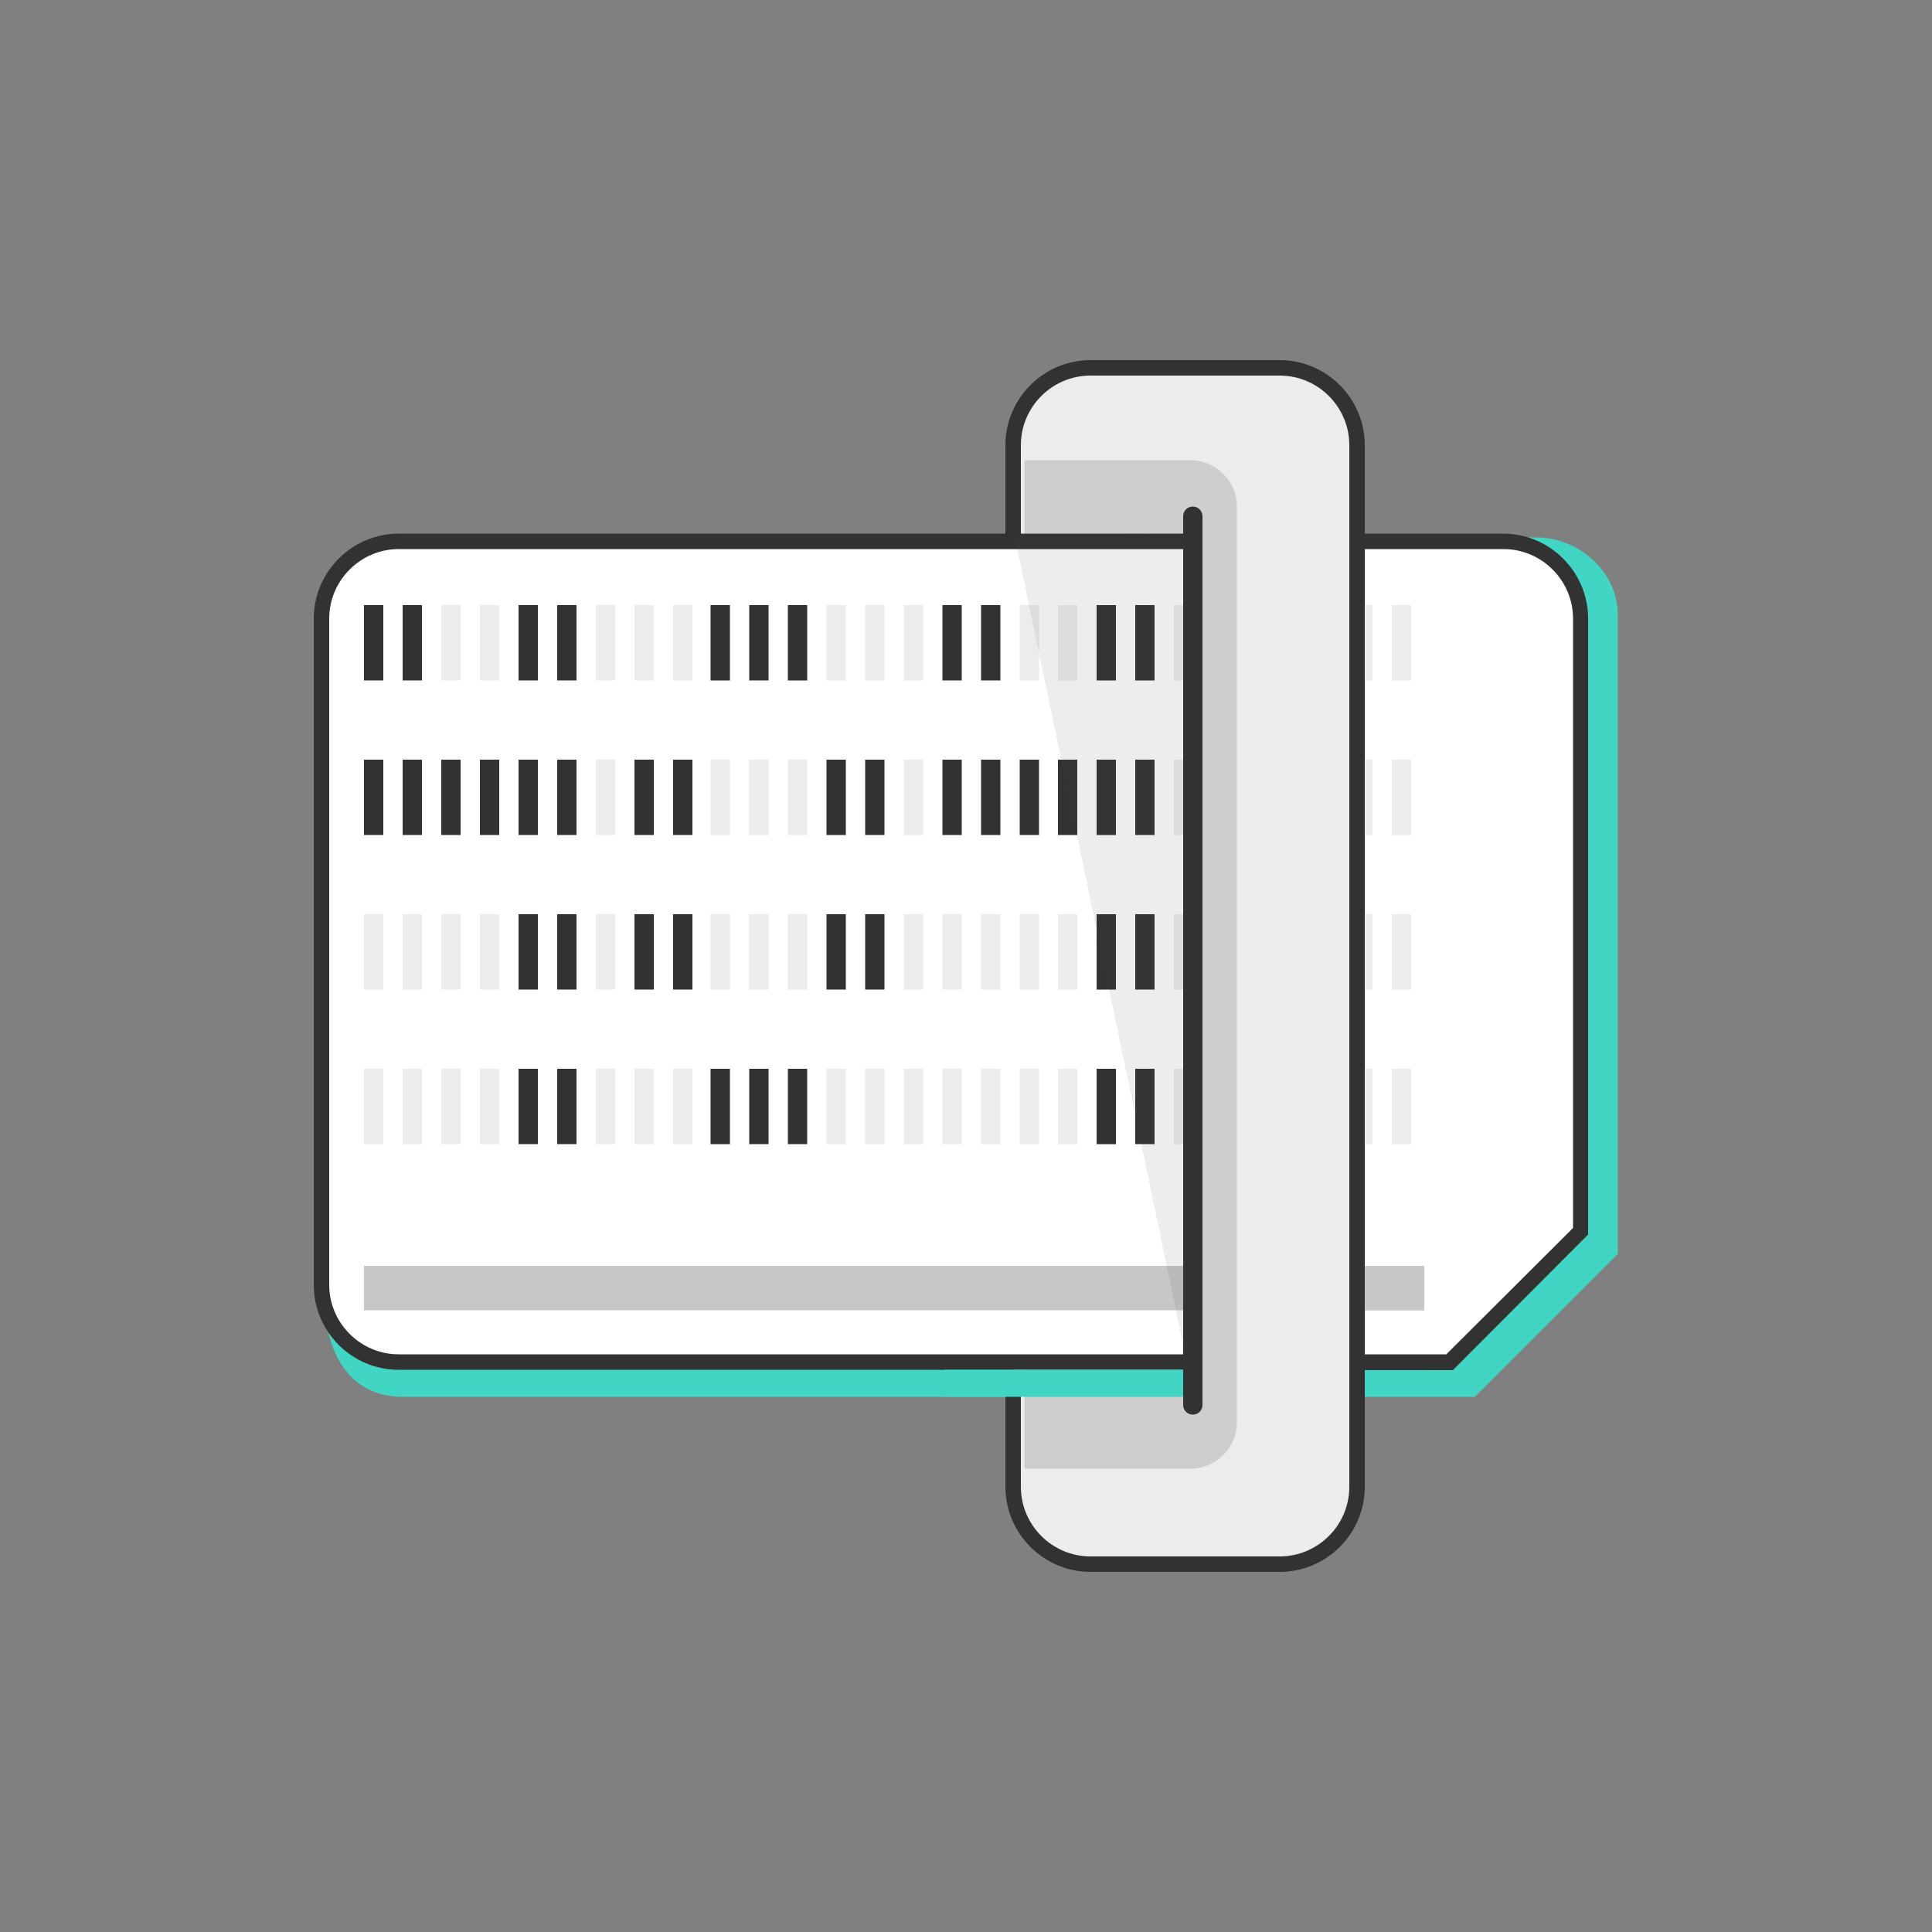 <svg id="Layer_1" xmlns="http://www.w3.org/2000/svg" width="500" height="500" viewBox="0 0 500 500"><rect x="0" y="0" width="500" height="500" fill="#808080" stroke="none"/><style>.st0{fill:#41D6C3;} .st1{fill:#FFFFFF;} .st2{fill:#323232;} .st3{fill:#C7C7C7;} .st4{fill:#ECECEC;} .st5{fill:#CECECE;} .st6{opacity:0.1;fill:#464646;enable-background:new ;}</style><path class="st0" d="M84.2 337.5V159.1c0-11 9-20 20-20h293.5c11 0 21 9 21 20v165.4l-37 37H104.2c-14.7 0-20-13-20-24z"/><path class="st1" d="M257.2 352.5V140.1H389c11 0 20 9 20 20v158.5l-33.9 33.9H257.2z"/><path class="st2" d="M263.1 354.5V138.1H389c12.1 0 22 9.9 22 22v159.4l-35 35.1-112.9-.1zm4-212.4v208.4h107.2l32.8-32.7V160.1c0-9.9-8.1-18-18-18h-122z"/><path class="st3" d="M368.6 327.6v11.5H245.1v-11.5h123.5z"/><path class="st3" d="M368.6 327.6v11.5H257.2v-11.5h111.4z"/><path class="st4" d="M305.2 156.6v19.5h-5v-19.5h5zm-20 0v19.5h-5v-19.5h5zm70 0v19.5h-5v-19.5h5zm-10 0v19.5h-5v-19.5h5zm-40 80v19.5h-5v-19.5h5zm-10 0v19.5h-5v-19.5h5zm-10 0v19.5h-5v-19.5h5zm80 0v19.5h-5v-19.5h5zm-20 0v19.5h-5v-19.5h5zm-50-40v19.5h-5v-19.5h5zm20 0v19.5h-5v-19.5h5zm30 0v19.5h-5v-19.5h5zm-10 0v19.5h-5v-19.5h5zm-50 80v19.5h-5v-19.5h5zm60 0v19.5h-5v-19.5h5zm-20 0v19.5h-5v-19.5h5zm-30-120v19.5h-5v-19.5h5zm20 0v19.5h-5v-19.5h5zm50 0v19.5h-5v-19.5h5zm-40 0v19.5h-5v-19.5h5zm10 0v19.5h-5v-19.5h5zm-20 80v19.5h-5v-19.5h5zm40 0v19.5h-5v-19.5h5zm-30 0v19.5h-5v-19.5h5zm10 0v19.5h-5v-19.5h5zm-30-40v19.5h-5v-19.5h5zm-20 0v19.5h-5v-19.5h5zm70 0v19.5h-5v-19.5h5zm10 0v19.5h-5v-19.5h5zm-40 0v19.5h-5v-19.5h5zm-20 80v19.5h-5v-19.5h5zm-10 0v19.5h-5v-19.5h5zm20 0v19.5h-5v-19.5h5zm40 0v19.5h-5v-19.5h5zm10 0v19.5h-5v-19.5h5zm-30 0v19.5h-5v-19.5h5z"/><path class="st4" d="M262.2 140.4v-25.2c0-11 9-20 20-20h49c11 0 20 9 20 20v269.6c0 11-9 20-20 20h-49c-11 0-20-9-20-20v-26.4"/><path class="st2" d="M260.2 384.8v-26.4h4v26.4c0 9.9 8.1 18 18 18h49c9.9 0 18-8.1 18-18V115.2c0-9.9-8.1-18-18-18h-49c-9.9 0-18 8.1-18 18v25.2h-4v-25.2c0-12.1 9.9-22 22-22h49c12.1 0 22 9.9 22 22v269.6c0 12.1-9.9 22-22 22h-49c-12.1 0-22-9.9-22-22z"/><path class="st5" d="M265.1 135.1v-16h43c6.6 0 12 5.4 12 12v237c0 6.6-5.4 12-12 12h-43v-22"/><path class="st1" d="M308.2 140.1v212.4h-205c-11 0-20-9-20-20V160.1c0-11 9-20 20-20h205z"/><path class="st2" d="M81.2 332.5V160.1c0-12.1 9.9-22 22-22h207v216.4h-207c-12.2 0-22-9.9-22-22zm22-190.4c-9.9 0-18 8.1-18 18v172.4c0 9.9 8.1 18 18 18h203V142.1h-203z"/><path class="st3" d="M307.2 327.6v11.5h-213v-11.5h213z"/><path class="st4" d="M203.9 156.6h5v19.5h-5zM183.9 156.6h5v19.5h-5z"/><path class="st2" d="M253.9 156.6h5v19.5h-5zM243.9 156.6h5v19.5h-5z"/><path class="st4" d="M203.9 236.6h5v19.5h-5zM193.9 236.6h5v19.5h-5zM183.9 236.6h5v19.5h-5zM263.9 236.6h5v19.5h-5zM243.9 236.6h5v19.5h-5zM193.9 196.6h5v19.5h-5zM213.9 196.6h5v19.5h-5z"/><path class="st2" d="M243.9 196.6h5v19.5h-5z"/><path class="st4" d="M233.9 196.6h5v19.5h-5zM183.9 276.6h5v19.5h-5zM243.9 276.6h5v19.5h-5zM223.9 276.6h5v19.5h-5z"/><path class="st2" d="M104.2 156.6h5v19.5h-5z"/><path class="st4" d="M124.2 156.6h5v19.5h-5zM174.2 156.6h5v19.5h-5z"/><path class="st2" d="M134.2 156.6h5v19.5h-5zM144.2 156.6h5v19.5h-5z"/><path class="st4" d="M124.2 236.6h5v19.5h-5z"/><path class="st2" d="M164.2 236.6h5v19.5h-5zM134.2 236.6h5v19.5h-5zM144.2 236.6h5v19.5h-5zM114.2 196.6h5v19.5h-5zM94.2 196.6h5v19.5h-5zM164.2 196.6h5v19.5h-5zM174.2 196.6h5v19.5h-5zM134.2 196.6h5v19.5h-5z"/><path class="st4" d="M114.2 276.6h5v19.5h-5zM104.2 276.6h5v19.5h-5zM124.2 276.6h5v19.5h-5zM164.2 276.6h5v19.5h-5zM174.2 276.6h5v19.5h-5z"/><path class="st2" d="M144.2 276.6h5v19.5h-5z"/><path class="st4" d="M114.2 156.6h5v19.5h-5z"/><path class="st2" d="M94.2 156.6h5v19.5h-5z"/><path class="st4" d="M164.2 156.6h5v19.5h-5zM154.2 156.6h5v19.5h-5zM114.2 236.6h5v19.5h-5zM104.2 236.6h5v19.5h-5zM94.2 236.6h5v19.5h-5z"/><path class="st2" d="M174.2 236.6h5v19.5h-5z"/><path class="st4" d="M154.2 236.6h5v19.5h-5z"/><path class="st2" d="M104.2 196.6h5v19.5h-5zM124.2 196.6h5v19.5h-5z"/><path class="st4" d="M154.2 196.6h5v19.5h-5z"/><path class="st2" d="M144.2 196.6h5v19.5h-5z"/><path class="st4" d="M94.2 276.6h5v19.5h-5zM154.2 276.6h5v19.5h-5z"/><path class="st2" d="M134.2 276.6h5v19.5h-5zM203.9 156.6h5v19.5h-5zM183.9 156.6h5v19.5h-5z"/><path class="st4" d="M293.8 156.6h5v19.5h-5zM283.8 156.6h5v19.5h-5zM203.9 236.6h5v19.5h-5zM193.9 236.6h5v19.5h-5zM183.9 236.6h5v19.5h-5zM303.8 236.6h5v19.5h-5zM283.8 236.6h5v19.5h-5zM193.9 196.6h5v19.5h-5z"/><path class="st2" d="M213.9 196.6h5v19.5h-5z"/><path class="st4" d="M283.8 196.6h5v19.5h-5zM273.8 196.6h5v19.5h-5z"/><path class="st2" d="M183.9 276.6h5v19.5h-5z"/><path class="st4" d="M283.8 276.6h5v19.5h-5zM223.9 276.6h5v19.5h-5z"/><path class="st2" d="M193.9 156.6h5v19.5h-5z"/><path class="st4" d="M213.9 156.6h5v19.5h-5zM263.9 156.6h5v19.5h-5zM223.9 156.6h5v19.5h-5zM233.9 156.6h5v19.5h-5z"/><path class="st2" d="M213.9 236.6h5v19.5h-5z"/><path class="st4" d="M253.9 236.6h5v19.5h-5z"/><path class="st2" d="M223.9 236.6h5v19.5h-5z"/><path class="st4" d="M233.9 236.6h5v19.5h-5zM203.9 196.6h5v19.5h-5zM183.9 196.6h5v19.5h-5z"/><path class="st2" d="M253.9 196.6h5v19.5h-5zM263.9 196.6h5v19.5h-5zM223.9 196.6h5v19.5h-5zM203.9 276.6h5v19.5h-5zM193.9 276.6h5v19.5h-5z"/><path class="st4" d="M213.9 276.6h5v19.5h-5zM253.9 276.6h5v19.5h-5zM263.9 276.6h5v19.5h-5zM233.9 276.6h5v19.5h-5z"/><path class="st2" d="M293.8 156.6h5v19.5h-5zM283.8 156.6h5v19.5h-5z"/><path class="st4" d="M303.8 236.6h5v19.5h-5z"/><path class="st2" d="M283.8 236.6h5v19.5h-5zM283.8 196.6h5v19.5h-5zM273.8 196.6h5v19.5h-5zM283.8 276.6h5v19.5h-5z"/><path class="st4" d="M303.8 156.6h5v19.5h-5zM273.8 156.6h5v19.5h-5z"/><path class="st2" d="M293.8 236.6h5v19.5h-5z"/><path class="st4" d="M273.8 236.6h5v19.5h-5z"/><path class="st2" d="M293.8 196.6h5v19.5h-5z"/><path class="st4" d="M303.8 196.6h5v19.5h-5z"/><path class="st2" d="M293.8 276.6h5v19.5h-5z"/><path class="st4" d="M303.8 276.6h5v19.5h-5zM273.8 276.6h5v19.5h-5z"/><path class="st0" d="M307.2 354.5v7h-62.8v-7h62.8z"/><path class="st1" d="M308.2 133.6v230"/><path class="st2" d="M306.2 363.6v-230c0-1.4 1.1-2.5 2.5-2.5s2.5 1.1 2.5 2.5v230c0 1.4-1.1 2.5-2.5 2.5s-2.5-1.1-2.5-2.5z"/><path class="st6" d="M262.6 138.8l44.1 211.7V138.6l-44.1.2z"/></svg>